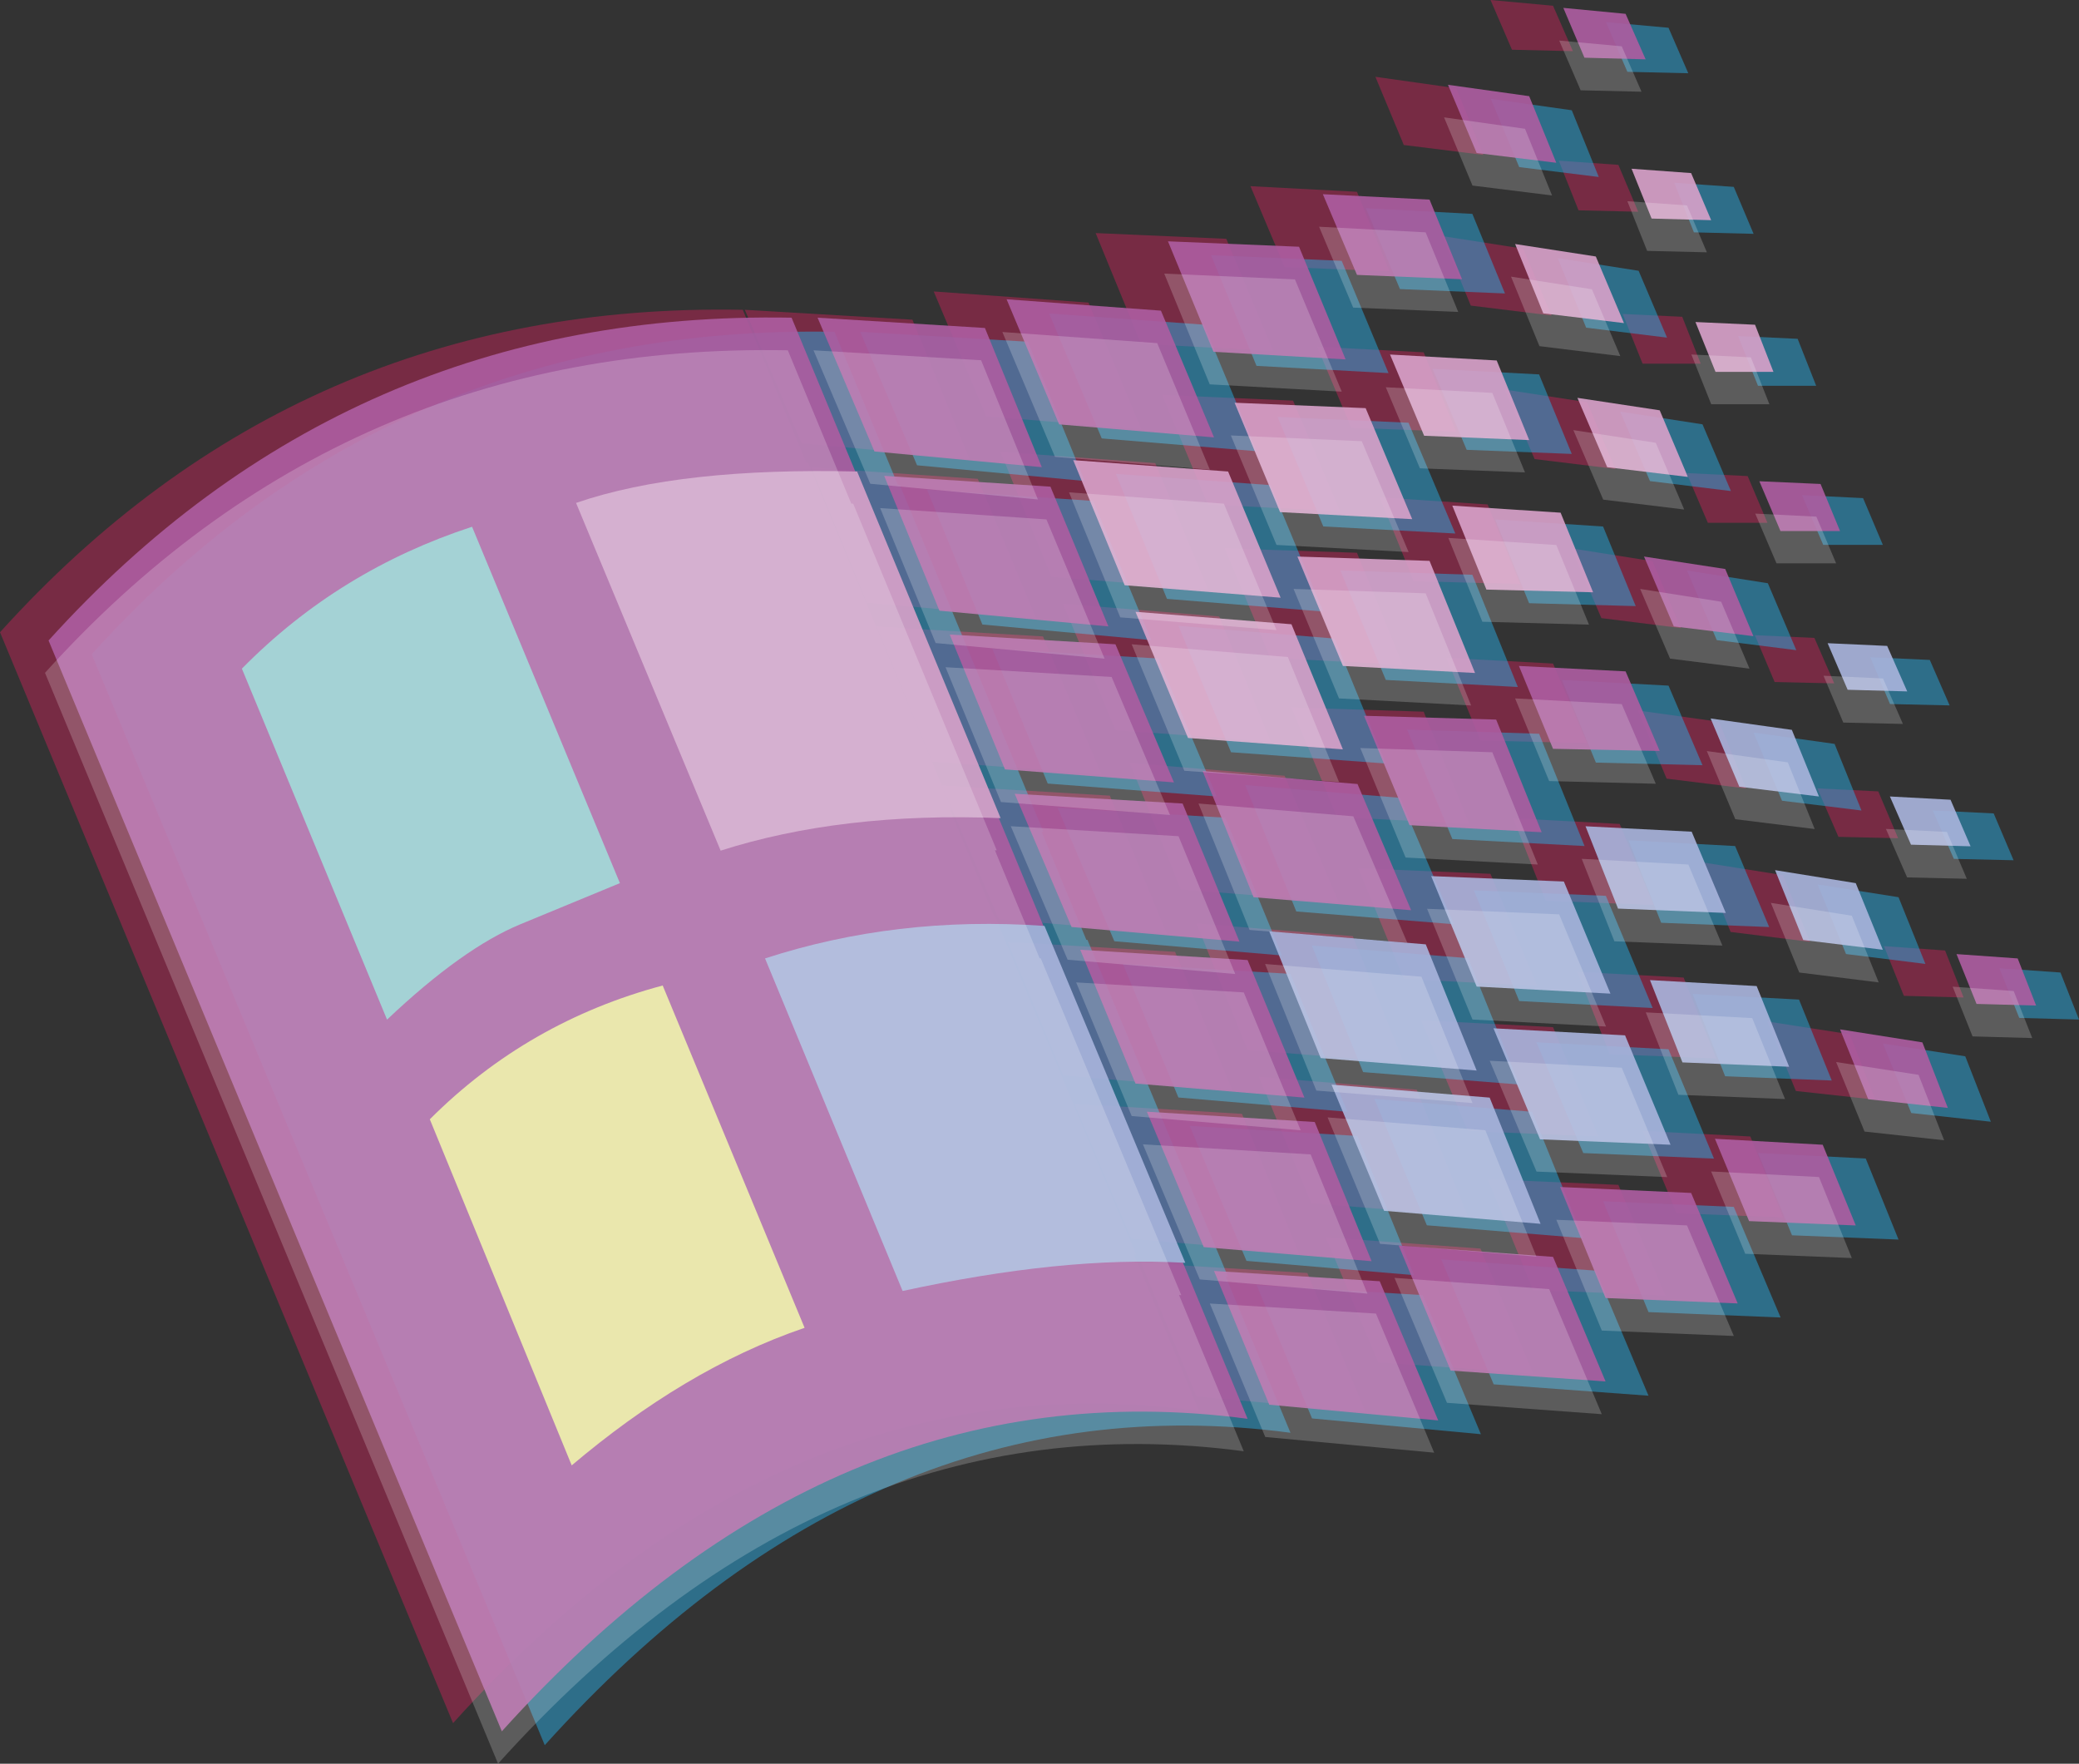 <?xml version="1.0" encoding="utf-8"?>
<!-- Generator: Adobe Illustrator 25.4.1, SVG Export Plug-In . SVG Version: 6.00 Build 0)  -->
<svg version="1.1" id="Laag_1" xmlns="http://www.w3.org/2000/svg" xmlns:xlink="http://www.w3.org/1999/xlink" x="0px" y="0px"
	 viewBox="0 0 351.14 297.86" style="enable-background:new 0 0 351.14 297.86;" xml:space="preserve">
<rect x="0" y="0" width="351.14" height="297.86" fill="#333333" stroke="none"/>
<style type="text/css">
	.st0{opacity:0.4;}
	.st1{fill:#DB1F5D;}
	.st2{opacity:0.49;}
	.st3{fill:#29ABE3;}
	.st4{opacity:0.91;}
	.st5{fill:#D7A0C9;}
	.st6{fill:#A8B3DC;}
	.st7{fill:#AD5CA0;}
	.st8{fill:#93D0D1;}
	.st9{fill:#F4EC99;}
	.st10{opacity:0.2;}
	.st11{fill:#FFFFFF;}
</style>
<g>
	<g class="st0">
		<polygon class="st1" points="168.97,76.3 195.12,78.21 204.01,99.56 177.61,97.41 		"/>
		<polygon class="st1" points="179.54,101.96 205.92,104.11 214.57,125.22 188.43,123.32 		"/>
		<polygon class="st1" points="202.08,155.95 228.49,158.1 237.12,179.44 210.73,177.33 		"/>
		<polygon class="st1" points="212.64,181.86 239.28,184.03 247.91,205.37 221.5,203.21 		"/>
		<polygon class="st1" points="226.31,86.38 204.01,85.18 196.3,66.69 218.4,67.66 		"/>
		<polygon class="st1" points="206.89,92.61 229.19,93.35 236.87,112.29 214.57,111.1 		"/>
		<polygon class="st1" points="229.44,146.63 251.74,147.57 259.65,166.51 237.1,165.33 		"/>
		<polygon class="st1" points="240.01,172.29 262.31,173.47 269.99,191.94 247.92,191.01 		"/>
		<polygon class="st1" points="245.98,72.93 228.23,72.24 222.46,58.55 240.46,59.5 		"/>
		<polygon class="st1" points="256.78,98.64 238.77,98.15 233.04,84 251.26,85.19 		"/>
		<polygon class="st1" points="279.32,152.84 261.08,152.12 255.56,138.19 273.57,139.15 		"/>
		<polygon class="st1" points="266.38,164.12 284.36,165.09 289.89,178.76 271.88,178.04 		"/>
		<polygon class="st1" points="262.07,53.29 248.41,51.61 243.61,39.87 257.27,42 		"/>
		<polygon class="st1" points="272.86,79.2 259.19,77.53 254.15,65.79 268.06,67.93 		"/>
		<polygon class="st1" points="294.91,133.16 281.49,131.5 276.68,119.99 290.37,121.9 		"/>
		<polygon class="st1" points="305.71,159.06 292.3,157.39 287.5,145.63 301.17,147.8 		"/>
		<polygon class="st1" points="263.27,27.13 273.34,27.84 276.69,35.76 266.61,35.52 		"/>
		<polygon class="st1" points="274.07,53.02 284.13,53.5 287.25,61.42 277.43,61.42 		"/>
		<polygon class="st1" points="296.39,107.27 306.45,107.73 309.8,115.41 299.73,115.18 		"/>
		<polygon class="st1" points="306.94,133.14 317.24,133.65 320.59,141.56 310.51,141.33 		"/>
		<path class="st1" d="M125.46,52.32l10.72,25.89c0.11,0,0.21,0,0.32,0.01l24.25,58.55c-0.11,0-0.21-0.01-0.31-0.01l7.55,18.24
			c0.06,0,0.13,0.01,0.19,0.01l23.74,56.88c-0.13-0.01-0.25-0.01-0.38-0.02l10.93,26.38c-47.01-6.24-88.74,11.48-125.95,52.76v0
			L0,106.78C33.57,69.59,75.32,51.36,125.46,52.32z"/>
		<polygon class="st1" points="135.4,74.85 125.8,52.32 154.11,53.99 163.71,77.5 		"/>
		<polygon class="st1" points="137.07,78.96 165.15,80.87 174.96,104.39 146.43,101.75 		"/>
		<polygon class="st1" points="148.1,105.83 176.16,107.48 186.01,130.78 157.47,128.6 		"/>
		<polygon class="st1" points="159.13,132.68 187.45,134.37 197.03,157.64 168.72,155.23 		"/>
		<polygon class="st1" points="170.16,159.06 198.47,160.75 208.08,184.03 179.54,181.63 		"/>
		<polygon class="st1" points="181.44,186.41 209.77,188.11 219.35,211.62 191.04,209.22 		"/>
		<polygon class="st1" points="220.81,214.99 230.63,238.48 202.1,235.83 192.74,213.29 		"/>
		<polygon class="st1" points="166.59,70.31 157.7,49.22 183.85,51.1 192.74,72.47 		"/>
		<polygon class="st1" points="190.82,128.85 216.97,131.01 226.09,152.36 199.45,150.2 		"/>
		<polygon class="st1" points="250.05,210.86 258.94,231.98 232.79,230.06 223.93,208.96 		"/>
		<polygon class="st1" points="192.72,58.06 185.05,39.36 207.12,40.33 215.03,59.29 		"/>
		<polygon class="st1" points="248.14,139.15 225.81,137.97 218.15,119.48 240.46,120.19 		"/>
		<polygon class="st1" points="251.26,199.15 273.34,200.1 281.25,218.77 258.94,217.86 		"/>
		<polygon class="st1" points="216.96,45.1 211.2,31.44 229.19,32.39 234.7,45.83 		"/>
		<polygon class="st1" points="268.06,125.51 250.05,125.06 244.31,111.1 262.31,112.06 		"/>
		<polygon class="st1" points="295.63,191.93 301.17,205.61 283.18,204.89 277.41,190.99 		"/>
		<polygon class="st1" points="232.3,12.97 245.98,14.9 250.54,26.16 237.1,24.49 		"/>
		<polygon class="st1" points="283.9,106.07 270.47,104.39 265.43,92.61 279.1,94.77 		"/>
		<polygon class="st1" points="312.44,174.67 316.76,185.72 303.32,184.25 298.52,172.51 		"/>
		<polygon class="st1" points="251.75,0 262.31,0.97 265.66,8.64 255.37,8.4 		"/>
		<polygon class="st1" points="284.86,79.89 295.18,80.4 298.52,88.29 288.45,88.29 		"/>
		<polygon class="st1" points="331.65,168.46 321.56,168.18 318.2,159.78 328.52,160.52 		"/>
	</g>
	<g class="st2">
		<polygon class="st3" points="188.46,80.03 214.61,81.93 223.5,103.28 197.1,101.14 		"/>
		<polygon class="st3" points="199.03,105.69 225.41,107.84 234.06,128.94 207.92,127.04 		"/>
		<polygon class="st3" points="221.57,159.68 247.98,161.82 256.61,183.16 230.23,181.06 		"/>
		<polygon class="st3" points="232.13,185.58 258.77,187.76 267.4,209.1 240.99,206.93 		"/>
		<polygon class="st3" points="245.8,90.1 223.5,88.91 215.79,70.42 237.89,71.39 		"/>
		<polygon class="st3" points="226.38,96.34 248.68,97.07 256.36,116.02 234.06,114.83 		"/>
		<polygon class="st3" points="248.93,150.36 271.23,151.29 279.14,170.24 256.59,169.06 		"/>
		<polygon class="st3" points="259.5,176.02 281.81,177.2 289.49,195.67 267.41,194.73 		"/>
		<polygon class="st3" points="265.47,76.66 247.72,75.97 241.95,62.28 259.95,63.23 		"/>
		<polygon class="st3" points="276.27,102.36 258.26,101.87 252.53,87.72 270.76,88.92 		"/>
		<polygon class="st3" points="298.81,156.56 280.57,155.84 275.05,141.91 293.06,142.88 		"/>
		<polygon class="st3" points="285.87,167.85 303.85,168.81 309.38,182.48 291.37,181.76 		"/>
		<polygon class="st3" points="281.56,57.02 267.9,55.34 263.1,43.59 276.76,45.73 		"/>
		<polygon class="st3" points="292.35,82.93 278.68,81.25 273.64,69.51 287.55,71.66 		"/>
		<polygon class="st3" points="314.4,136.88 300.98,135.23 296.17,123.71 309.86,125.63 		"/>
		<polygon class="st3" points="325.2,162.79 311.79,161.12 306.99,149.36 320.66,151.52 		"/>
		<polygon class="st3" points="282.76,30.86 292.83,31.56 296.18,39.49 286.1,39.24 		"/>
		<polygon class="st3" points="293.56,56.75 303.62,57.22 306.75,65.15 296.92,65.15 		"/>
		<polygon class="st3" points="315.88,110.99 325.94,111.45 329.29,119.13 319.22,118.9 		"/>
		<polygon class="st3" points="326.43,136.87 336.73,137.37 340.09,145.28 330,145.05 		"/>
		<path class="st3" d="M140.95,56.04l10.72,25.89c0.11,0,0.21,0,0.32,0.01l24.25,58.55c-0.11,0-0.21-0.01-0.31-0.01l7.55,18.24
			c0.06,0,0.13,0.01,0.19,0.01l23.74,56.88c-0.13-0.01-0.25-0.01-0.38-0.02l10.93,26.38c-47.01-6.24-88.74,11.48-125.95,52.76v0
			L15.49,110.5C49.06,73.32,90.82,55.09,140.95,56.04z"/>
		<polygon class="st3" points="154.89,78.58 145.29,56.04 173.6,57.71 183.2,81.23 		"/>
		<polygon class="st3" points="156.56,82.68 184.64,84.6 194.45,108.11 165.92,105.47 		"/>
		<polygon class="st3" points="167.59,109.55 195.65,111.21 205.5,134.51 176.96,132.33 		"/>
		<polygon class="st3" points="178.62,136.41 206.94,138.09 216.52,161.36 188.21,158.96 		"/>
		<polygon class="st3" points="189.65,162.79 217.96,164.47 227.57,187.76 199.03,185.35 		"/>
		<polygon class="st3" points="200.93,190.14 229.26,191.84 238.84,215.35 210.53,212.94 		"/>
		<polygon class="st3" points="240.3,218.72 250.12,242.21 221.6,239.55 212.23,217.02 		"/>
		<polygon class="st3" points="186.08,74.04 177.19,52.94 203.34,54.83 212.23,76.2 		"/>
		<polygon class="st3" points="210.31,132.58 236.46,134.74 245.58,156.09 218.94,153.93 		"/>
		<polygon class="st3" points="269.54,214.59 278.43,235.71 252.28,233.79 243.42,212.68 		"/>
		<polygon class="st3" points="212.22,61.79 204.54,43.09 226.61,44.05 234.52,63.01 		"/>
		<polygon class="st3" points="267.63,142.88 245.3,141.7 237.65,123.21 259.95,123.92 		"/>
		<polygon class="st3" points="270.76,202.87 292.83,203.82 300.74,222.5 278.43,221.59 		"/>
		<polygon class="st3" points="236.45,48.82 230.69,35.16 248.68,36.12 254.19,49.56 		"/>
		<polygon class="st3" points="287.55,129.23 269.54,128.79 263.8,114.83 281.81,115.79 		"/>
		<polygon class="st3" points="315.12,195.65 320.66,209.34 302.67,208.62 296.91,194.72 		"/>
		<polygon class="st3" points="251.79,16.69 265.47,18.62 270.03,29.89 256.59,28.22 		"/>
		<polygon class="st3" points="303.39,109.8 289.96,108.11 284.92,96.34 298.59,98.5 		"/>
		<polygon class="st3" points="331.93,178.39 336.25,189.44 322.81,187.97 318.01,176.23 		"/>
		<polygon class="st3" points="271.24,3.73 281.81,4.69 285.15,12.37 274.86,12.13 		"/>
		<polygon class="st3" points="304.35,83.62 314.67,84.12 318.01,92.02 307.94,92.02 		"/>
		<polygon class="st3" points="351.14,172.18 341.05,171.91 337.69,163.51 348.01,164.24 		"/>
	</g>
	<g id="layer1_00000060718186155194665260000017561509510619652488_" transform="translate(-265.338,281.587)" class="st4">
		
			<g id="g1324_00000028316475957038609520000013374086778434071720_" transform="matrix(9.147,0,0,9.147,1731.479,46.2)">
			<g id="g1272_00000162350163816631190160000001516631999555299723_">
				<path id="path4536-6_00000132803465490309104210000014899023690816639160_" class="st5" d="M-136.64-24.8l-0.97-2.33l-2.86-0.21
					l0.95,2.31L-136.64-24.8z"/>
				<path id="path4538-8_00000085226946386376392970000018386994837718603964_" class="st5" d="M-135.49-22l-0.95-2.31l-2.88-0.23
					l0.97,2.33L-135.49-22z"/>
				<path id="path4542-0_00000125603231209927483890000005248899741962791829_" class="st6" d="M-136.85-18.64l0.95,2.34l2.88,0.23
					l-0.94-2.33L-136.85-18.64z"/>
				<path id="path4544-0_00000004511024221508530950000012212688226630380459_" class="st6" d="M-135.7-15.81l0.97,2.33l2.89,0.24
					l-0.94-2.33L-135.7-15.81z"/>
				<path id="path4550-3_00000067946985042733289230000008740966092962881174_" class="st5" d="M-137.49-28.4l0.84,2.02l2.44,0.13
					l-0.86-2.05L-137.49-28.4z"/>
				<path id="path4552-5_00000136410587923435608610000016694903673896010414_" class="st5" d="M-136.33-25.56l0.84,2.02l2.44,0.13
					l-0.84-2.07L-136.33-25.56z"/>
				<path id="path4556-1_00000178203151130791105420000011076029316642703521_" class="st6" d="M-133.86-19.66l0.84,2.04l2.47,0.13
					l-0.86-2.07L-133.86-19.66z"/>
				<path id="path4558-2_00000008833673326061313470000006390870602229520273_" class="st6" d="M-132.71-16.85l0.86,2.05l2.41,0.1
					l-0.84-2.02L-132.71-16.85z"/>
				<path id="path4564-1_00000111158780874967460890000002841662024100101780_" class="st5" d="M-134.62-29.29l0.63,1.5l1.94,0.08
					l-0.6-1.47L-134.62-29.29z"/>
				<path id="path4566-4_00000129910206629989310850000014860508813032917894_" class="st5" d="M-133.47-26.5l0.63,1.55l1.97,0.05
					l-0.6-1.47L-133.47-26.5z"/>
				<path id="path4570-3_00000023962768433147763180000013661003166617479071_" class="st6" d="M-131.01-20.58l0.6,1.52l1.99,0.08
					l-0.63-1.5L-131.01-20.58z"/>
				<path id="path4572-3_00000137098593879278538880000014256808826085293757_" class="st6" d="M-129.82-17.74l0.6,1.52l1.97,0.08
					l-0.6-1.49L-129.82-17.74z"/>
				<path id="path4578-4_00000139285904355331541280000001322056504856951703_" class="st5" d="M-132.31-31.33l0.52,1.28l1.49,0.18
					l-0.52-1.23L-132.31-31.33z"/>
				<path id="path4580-1_00000154405780338227458310000008567973487010055317_" class="st5" d="M-131.16-28.49l0.55,1.28l1.49,0.18
					l-0.52-1.23L-131.16-28.49z"/>
				<path id="path4584-2_00000068666411067794587880000016195352008338899843_" class="st6" d="M-128.7-22.57l0.53,1.26l1.47,0.18
					l-0.5-1.23L-128.7-22.57z"/>
				<path id="path4586-9_00000065045418647505167460000011502460468063730318_" class="st6" d="M-127.51-19.77l0.52,1.29l1.47,0.18
					l-0.5-1.23L-127.51-19.77z"/>
				<path id="path4592-2_00000180361965765975837610000013872997149806587836_" class="st5" d="M-130.16-32.72l0.37,0.92l1.1,0.03
					l-0.37-0.87L-130.16-32.72z"/>
				<path id="path4594-9_00000124847660533223383430000000490528059373541281_" class="st5" d="M-128.98-29.89l0.37,0.92h1.07
					l-0.34-0.87L-128.98-29.89z"/>
				<path id="path4598-2_00000061453577062291236820000012555085442754550967_" class="st6" d="M-126.54-23.96l0.37,0.86l1.1,0.03
					l-0.37-0.84L-126.54-23.96z"/>
				<path id="path4600-1_00000018220163851843370650000012659962155314756512_" class="st6" d="M-125.39-21.13l0.39,0.89l1.1,0.03
					l-0.37-0.86L-125.39-21.13z"/>
				<g>
					<path class="st7" d="M-145.67-29.97l8.42,20.33c-5.14-0.68-9.7,1.26-13.77,5.77v0l-8.37-20.14
						C-155.71-28.08-151.15-30.07-145.67-29.97z"/>
					<polygon class="st7" points="-144.14,-27.5 -145.19,-29.97 -142.1,-29.78 -141.05,-27.21 					"/>
					<polygon class="st7" points="-143.96,-27.05 -140.89,-26.85 -139.82,-24.27 -142.94,-24.56 					"/>
					<polygon class="st7" points="-142.75,-24.12 -139.69,-23.94 -138.61,-21.39 -141.73,-21.63 					"/>
					<polygon class="st7" points="-141.55,-21.18 -138.45,-21 -137.4,-18.45 -140.5,-18.72 					"/>
					<polygon class="st7" points="-140.34,-18.3 -137.25,-18.11 -136.2,-15.57 -139.32,-15.83 					"/>
					<polygon class="st7" points="-139.11,-15.31 -136.01,-15.12 -134.96,-12.55 -138.06,-12.81 					"/>
					<polygon class="st7" points="-134.81,-12.18 -133.73,-9.61 -136.85,-9.9 -137.87,-12.37 					"/>
					<polygon class="st7" points="-140.73,-28 -141.7,-30.31 -138.85,-30.1 -137.87,-27.76 					"/>
					<polygon class="st7" points="-138.08,-21.6 -135.22,-21.36 -134.23,-19.03 -137.14,-19.27 					"/>
					<polygon class="st7" points="-131.61,-12.63 -130.64,-10.33 -133.5,-10.53 -134.46,-12.84 					"/>
					<polygon class="st7" points="-137.88,-29.34 -138.72,-31.38 -136.3,-31.28 -135.44,-29.2 					"/>
					<polygon class="st7" points="-135.1,-22.62 -132.66,-22.55 -131.82,-20.47 -134.26,-20.6 					"/>
					<polygon class="st7" points="-131.48,-13.92 -129.06,-13.81 -128.2,-11.77 -130.64,-11.87 					"/>
					<polygon class="st7" points="-135.23,-30.76 -135.86,-32.25 -133.89,-32.15 -133.29,-30.68 					"/>
					<polygon class="st7" points="-129.64,-21.97 -131.61,-22.01 -132.24,-23.54 -130.27,-23.44 					"/>
					<polygon class="st7" points="-126.63,-14.7 -126.02,-13.21 -127.99,-13.29 -128.62,-14.81 					"/>
					<polygon class="st7" points="-133.55,-34.27 -132.05,-34.06 -131.55,-32.83 -133.02,-33.01 					"/>
					<polygon class="st7" points="-129.93,-25.56 -128.43,-25.33 -127.91,-24.09 -129.38,-24.27 					"/>
					<polygon class="st7" points="-124.79,-16.59 -124.32,-15.38 -125.79,-15.54 -126.31,-16.83 					"/>
					<polygon class="st7" points="-131.42,-35.69 -130.27,-35.58 -129.9,-34.74 -131.03,-34.77 					"/>
					<polygon class="st7" points="-127.8,-26.95 -126.67,-26.9 -126.31,-26.03 -127.41,-26.03 					"/>
					<polygon class="st7" points="-122.69,-17.27 -123.79,-17.3 -124.16,-18.22 -123.03,-18.14 					"/>
				</g>
				<path id="path4604-0_00000026126044707304935720000004125380826578544035_" class="st5" d="M-146.98-20.13
					c1.47-0.47,3.2-0.68,5.17-0.6l-2.65-6.4c-2.15-0.05-3.88,0.13-5.19,0.58L-146.98-20.13L-146.98-20.13z"/>
				<path id="path4606-4_00000159452836378999123830000001069952589455298194_" class="st8" d="M-153.14-17.01
					c0.94-0.89,1.76-1.47,2.46-1.76l1.84-0.76l-2.73-6.58c-1.62,0.53-3.04,1.39-4.25,2.62L-153.14-17.01z"/>
				<path id="path4608-8_00000023964450632915979800000014049555485272237213_" class="st9" d="M-149.73-8.78
					c1.36-1.15,2.78-2.02,4.3-2.54l-2.62-6.32c-1.65,0.44-3.09,1.26-4.3,2.47L-149.73-8.78z"/>
				<path id="path4610-7_00000108996546337909522950000017844930507763302806_" class="st6" d="M-138.4-12.52l-2.6-6.22
					c-1.84-0.13-3.56,0.08-5.16,0.6l2.54,6.14C-141.68-12.42-139.95-12.61-138.4-12.52z"/>
			</g>
		</g>
	</g>
	<g class="st10">
		<polygon class="st11" points="180.56,83.15 206.71,85.06 215.6,106.41 189.21,104.26 		"/>
		<polygon class="st11" points="191.14,108.81 217.52,110.96 226.16,132.07 200.03,130.17 		"/>
		<polygon class="st11" points="213.67,162.8 240.08,164.95 248.71,186.29 222.33,184.18 		"/>
		<polygon class="st11" points="224.23,188.71 250.87,190.88 259.5,212.22 233.09,210.06 		"/>
		<polygon class="st11" points="237.91,93.23 215.6,92.03 207.89,73.54 230,74.51 		"/>
		<polygon class="st11" points="218.48,99.46 240.79,100.2 248.47,119.14 226.16,117.95 		"/>
		<polygon class="st11" points="241.03,153.48 263.34,154.42 271.25,173.36 248.7,172.18 		"/>
		<polygon class="st11" points="251.61,179.14 273.91,180.32 281.59,198.79 259.52,197.86 		"/>
		<polygon class="st11" points="257.57,79.78 239.82,79.09 234.06,65.4 252.05,66.35 		"/>
		<polygon class="st11" points="268.38,105.49 250.37,105 244.63,90.85 262.86,92.04 		"/>
		<polygon class="st11" points="290.91,159.69 272.67,158.97 267.15,145.04 285.16,146 		"/>
		<polygon class="st11" points="277.97,170.97 295.95,171.94 301.49,185.61 283.48,184.89 		"/>
		<polygon class="st11" points="273.67,60.14 260.01,58.46 255.21,46.72 268.87,48.85 		"/>
		<polygon class="st11" points="284.46,86.05 270.78,84.38 265.74,72.64 279.66,74.78 		"/>
		<polygon class="st11" points="306.5,140.01 293.09,138.35 288.28,126.84 301.96,128.75 		"/>
		<polygon class="st11" points="317.31,165.91 303.89,164.24 299.1,152.48 312.77,154.65 		"/>
		<polygon class="st11" points="274.86,33.98 284.93,34.69 288.29,42.61 278.2,42.37 		"/>
		<polygon class="st11" points="285.67,59.87 295.72,60.35 298.85,68.27 289.02,68.27 		"/>
		<polygon class="st11" points="307.99,114.12 318.04,114.58 321.4,122.26 311.33,122.03 		"/>
		<polygon class="st11" points="318.53,139.99 328.83,140.5 332.19,148.41 322.11,148.18 		"/>
		<path class="st11" d="M133.06,59.16l10.72,25.89c0.11,0,0.21,0,0.32,0.01l24.25,58.55c-0.11,0-0.21-0.01-0.31-0.01l7.55,18.24
			c0.06,0,0.13,0.01,0.19,0.01l23.74,56.88c-0.13-0.01-0.25-0.01-0.38-0.02l10.93,26.38c-47.01-6.24-88.74,11.48-125.95,52.76v0
			L7.6,113.63C41.17,76.44,82.92,58.21,133.06,59.16z"/>
		<polygon class="st11" points="146.99,81.7 137.4,59.16 165.71,60.84 175.3,84.35 		"/>
		<polygon class="st11" points="148.66,85.81 176.74,87.72 186.56,111.23 158.03,108.6 		"/>
		<polygon class="st11" points="159.7,112.68 187.75,114.33 197.61,137.63 169.06,135.45 		"/>
		<polygon class="st11" points="170.72,139.53 199.05,141.22 208.63,164.49 180.32,162.08 		"/>
		<polygon class="st11" points="181.76,165.91 210.07,167.6 219.68,190.88 191.14,188.48 		"/>
		<polygon class="st11" points="193.04,193.26 221.37,194.96 230.95,218.47 202.64,216.07 		"/>
		<polygon class="st11" points="232.4,221.84 242.23,245.33 213.7,242.68 204.34,220.14 		"/>
		<polygon class="st11" points="178.19,77.16 169.3,56.07 195.45,57.95 204.34,79.32 		"/>
		<polygon class="st11" points="202.42,135.7 228.57,137.86 237.69,159.21 211.05,157.05 		"/>
		<polygon class="st11" points="261.65,217.71 270.54,238.83 244.39,236.91 235.53,215.81 		"/>
		<polygon class="st11" points="204.32,64.91 196.64,46.21 218.71,47.18 226.62,66.14 		"/>
		<polygon class="st11" points="259.73,146 237.4,144.82 229.75,126.33 252.05,127.04 		"/>
		<polygon class="st11" points="262.86,206 284.93,206.95 292.84,225.62 270.54,224.71 		"/>
		<polygon class="st11" points="228.55,51.95 222.79,38.29 240.79,39.24 246.29,52.68 		"/>
		<polygon class="st11" points="279.66,132.36 261.65,131.91 255.9,117.95 273.91,118.91 		"/>
		<polygon class="st11" points="307.22,198.78 312.77,212.46 294.77,211.74 289.01,197.84 		"/>
		<polygon class="st11" points="243.9,19.82 257.57,21.75 262.14,33.01 248.7,31.34 		"/>
		<polygon class="st11" points="295.49,112.92 282.07,111.23 277.02,99.46 290.7,101.62 		"/>
		<polygon class="st11" points="324.04,181.52 328.36,192.57 314.92,191.1 310.12,179.36 		"/>
		<polygon class="st11" points="263.35,6.85 273.91,7.82 277.25,15.49 266.97,15.25 		"/>
		<polygon class="st11" points="296.46,86.74 306.78,87.25 310.12,95.14 300.05,95.14 		"/>
		<polygon class="st11" points="343.24,175.31 333.16,175.03 329.8,166.63 340.11,167.37 		"/>
	</g>
</g>
</svg>
